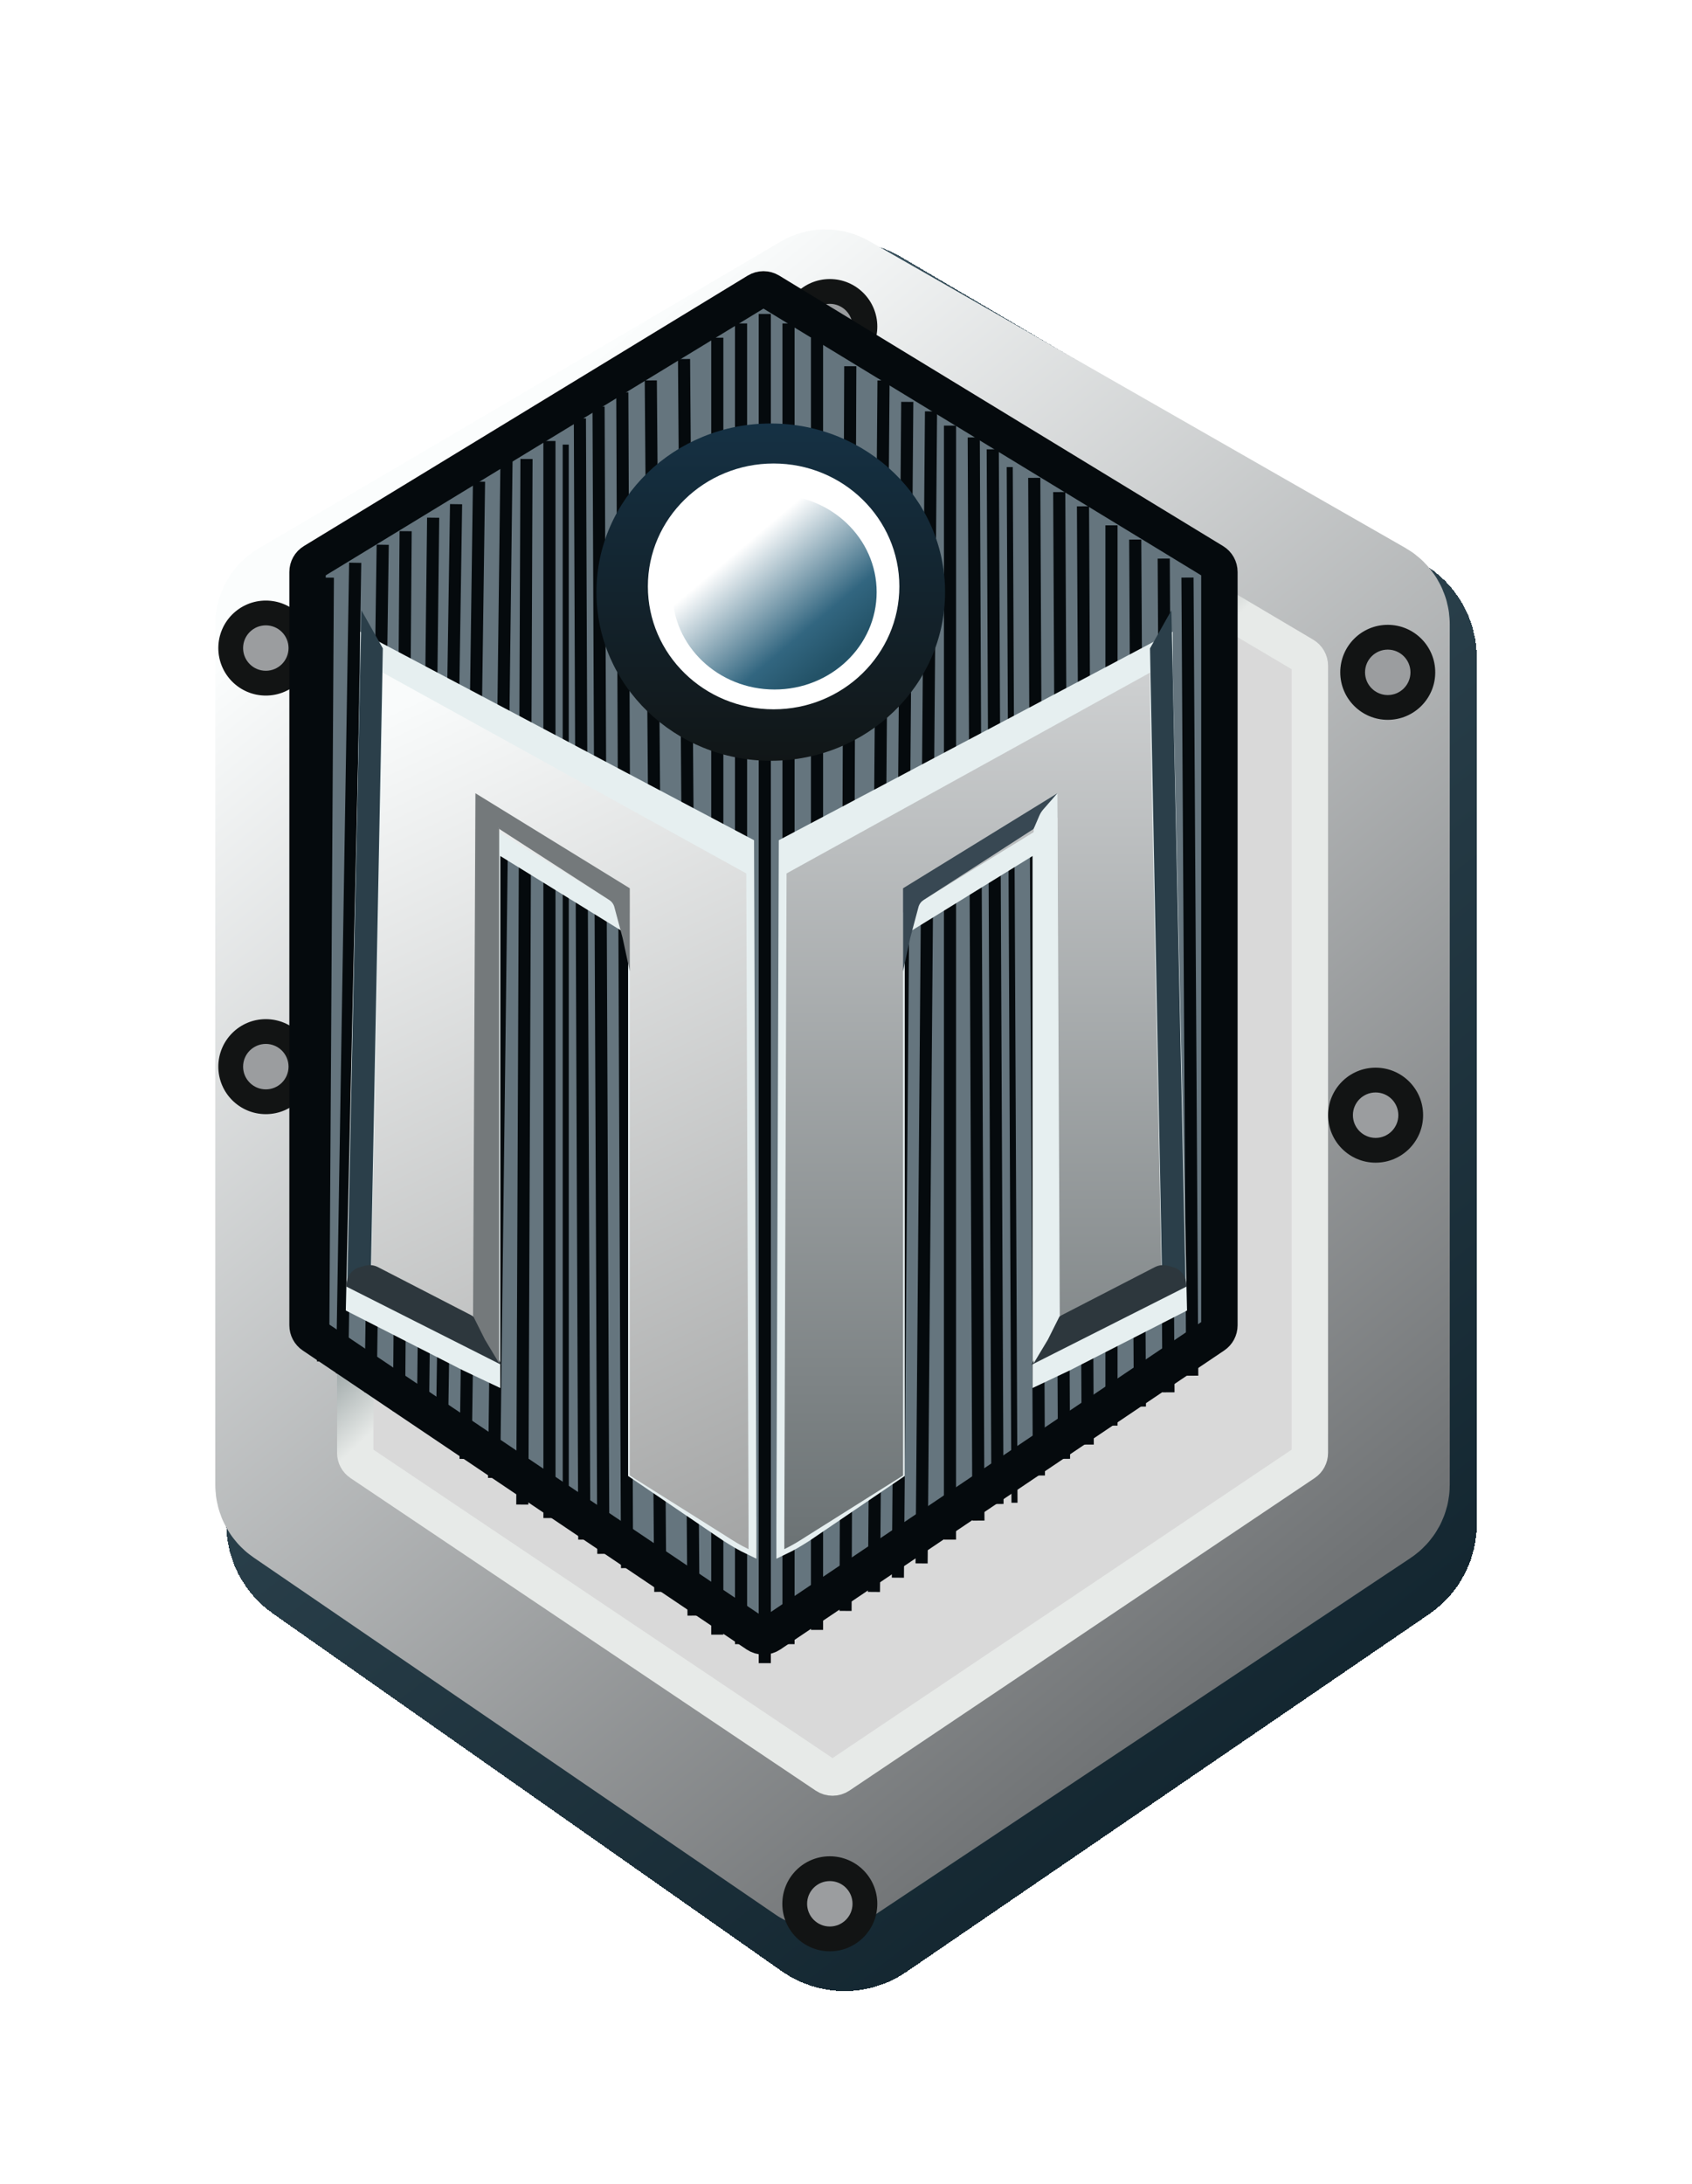 <svg width="279" height="360" viewBox="0 0 279 360" fill="none" xmlns="http://www.w3.org/2000/svg">
<g filter="url(#filter0_d_74_292)">
<g filter="url(#filter1_d_74_292)">
<path d="M216.038 84.865L129.781 34.17C128.832 33.612 127.654 33.62 126.711 34.188L42.763 84.86C41.863 85.403 41.313 86.377 41.313 87.428V230.231C41.313 231.208 41.789 232.123 42.588 232.685L126.539 291.677C127.563 292.397 128.925 292.405 129.958 291.699L216.212 232.683C217.029 232.123 217.518 231.197 217.518 230.207V87.451C217.518 86.388 216.955 85.404 216.038 84.865Z" stroke="url(#paint0_linear_74_292)" stroke-width="30" shape-rendering="crispEdges"/>
</g>
<path d="M214.547 84.182L126.093 33.576C125.471 33.22 124.705 33.224 124.087 33.587L37.987 84.178C37.375 84.537 37 85.193 37 85.902V227.774C37 228.434 37.326 229.052 37.871 229.425L123.972 288.322C124.646 288.783 125.531 288.788 126.21 288.336L214.663 229.423C215.22 229.052 215.554 228.427 215.554 227.758V85.918C215.554 85.2 215.17 84.538 214.547 84.182Z" fill="url(#paint1_linear_74_292)" stroke="url(#paint2_linear_74_292)" stroke-width="25"/>
<path d="M204.103 224.161L127.398 275.679C126.724 276.132 125.842 276.132 125.168 275.679L48.463 224.161C47.91 223.789 47.578 223.167 47.578 222.5V92.749C47.578 92.042 47.951 91.388 48.559 91.028L125.264 45.615C125.893 45.243 126.674 45.243 127.302 45.615L204.007 91.028C204.615 91.388 204.988 92.042 204.988 92.749V222.5C204.988 223.167 204.656 223.789 204.103 224.161Z" fill="#D9D9D9" stroke="url(#paint3_linear_74_292)" stroke-width="6"/>
<g filter="url(#filter2_i_74_292)">
<circle cx="217.831" cy="89.831" r="7.831" fill="#121414"/>
<circle cx="217.831" cy="89.831" r="3.745" fill="#9B9D9F"/>
</g>
<g filter="url(#filter3_i_74_292)">
<circle cx="125.831" cy="32.831" r="7.831" fill="#121414"/>
<circle cx="125.831" cy="32.831" r="3.745" fill="#9B9D9F"/>
</g>
<g filter="url(#filter4_i_74_292)">
<circle cx="34.831" cy="89.831" r="7.831" fill="#121414"/>
<circle cx="34.831" cy="89.831" r="3.745" fill="#9B9D9F"/>
</g>
<g filter="url(#filter5_i_74_292)">
<circle cx="34.831" cy="158.831" r="7.831" fill="#121414"/>
<circle cx="34.831" cy="158.831" r="3.745" fill="#9B9D9F"/>
</g>
<g filter="url(#filter6_i_74_292)">
<g filter="url(#filter7_i_74_292)">
<circle cx="217.831" cy="162.831" r="7.831" fill="#121414"/>
<circle cx="217.831" cy="162.831" r="3.745" fill="#9B9D9F"/>
</g>
</g>
<g filter="url(#filter8_i_74_292)">
<g filter="url(#filter9_i_74_292)">
<circle cx="125.831" cy="288.831" r="7.831" fill="#121414"/>
<circle cx="125.831" cy="288.831" r="3.745" fill="#9B9D9F"/>
</g>
</g>
</g>
<g filter="url(#filter10_f_74_292)">
<path d="M200.189 220.132L127.009 269.41C126.333 269.865 125.45 269.865 124.775 269.41L51.594 220.132C51.042 219.76 50.711 219.138 50.711 218.473V94.285C50.711 93.587 51.075 92.94 51.67 92.577L124.851 47.995C125.49 47.606 126.293 47.606 126.932 47.995L200.113 92.577C200.709 92.94 201.072 93.587 201.072 94.285V218.473C201.072 219.138 200.741 219.76 200.189 220.132Z" fill="#65757E"/>
<path d="M200.189 220.132L127.009 269.41C126.333 269.865 125.45 269.865 124.775 269.41L51.594 220.132C51.042 219.76 50.711 219.138 50.711 218.473V94.285C50.711 93.587 51.075 92.94 51.67 92.577L124.851 47.995C125.49 47.606 126.293 47.606 126.932 47.995L200.113 92.577C200.709 92.94 201.072 93.587 201.072 94.285V218.473C201.072 219.138 200.741 219.76 200.189 220.132Z" stroke="#050A0D" stroke-width="6"/>
</g>
<g filter="url(#filter11_d_74_292)">
<line x1="98.698" y1="63.02" x2="99.488" y2="252.146" stroke="#050A0D" stroke-width="2"/>
<line x1="102.614" y1="60.671" x2="103.397" y2="254.496" stroke="#050A0D" stroke-width="2"/>
<line x1="107.313" y1="58.709" x2="108.879" y2="258.408" stroke="#050A0D" stroke-width="2"/>
<line x1="112.795" y1="55.185" x2="114.361" y2="262.324" stroke="#050A0D" stroke-width="2"/>
<line x1="118.277" y1="51.669" x2="118.277" y2="265.464" stroke="#050A0D" stroke-width="2"/>
<line x1="122.193" y1="49.319" x2="122.193" y2="267.03" stroke="#050A0D" stroke-width="2"/>
<line x1="126.108" y1="47.753" x2="126.108" y2="270.163" stroke="#050A0D" stroke-width="2"/>
<line x1="130.024" y1="49.319" x2="130.024" y2="267.03" stroke="#050A0D" stroke-width="2"/>
<line x1="134.723" y1="51.669" x2="134.723" y2="264.681" stroke="#050A0D" stroke-width="2"/>
<line x1="140.205" y1="56.371" x2="139.424" y2="261.552" stroke="#050A0D" stroke-width="2"/>
<line x1="145.686" y1="58.725" x2="144.108" y2="258.424" stroke="#050A0D" stroke-width="2"/>
<line x1="149.602" y1="62.249" x2="148.054" y2="256.074" stroke="#050A0D" stroke-width="2"/>
<line x1="153.518" y1="63.815" x2="151.964" y2="253.725" stroke="#050A0D" stroke-width="2"/>
<line x1="156.65" y1="66.157" x2="156.644" y2="249.801" stroke="#050A0D" stroke-width="2"/>
<line x1="160.566" y1="68.11" x2="161.335" y2="246.664" stroke="#050A0D" stroke-width="2"/>
<line x1="163.698" y1="70.068" x2="164.482" y2="243.923" stroke="#050A0D" stroke-width="2"/>
<line x1="166.5" y1="72.998" x2="167.283" y2="243.721" stroke="#050A0D"/>
<path d="M170.542 74.771L171.308 239.229" stroke="#050A0D" stroke-width="2"/>
<line x1="174.662" y1="77.115" x2="175.453" y2="236.483" stroke="#050A0D" stroke-width="2"/>
<line x1="178.578" y1="79.465" x2="179.361" y2="234.134" stroke="#050A0D" stroke-width="2"/>
<line x1="183.277" y1="82.602" x2="183.276" y2="231.006" stroke="#050A0D" stroke-width="2"/>
<line x1="187.193" y1="84.946" x2="187.962" y2="227.868" stroke="#050A0D" stroke-width="2"/>
<line x1="191.891" y1="88.079" x2="192.674" y2="225.518" stroke="#050A0D" stroke-width="2"/>
<line x1="195.807" y1="91.211" x2="196.592" y2="222.777" stroke="#050A0D" stroke-width="2"/>
<line x1="95.62" y1="64.978" x2="96.346" y2="249.797" stroke="#050A0D" stroke-width="2"/>
<line y1="-1" x2="177.551" y2="-1" transform="matrix(3.53388e-05 1 1 -3.41125e-05 91.596 68.696)" stroke="#050A0D" stroke-width="2"/>
<line y1="-0.5" x2="177.551" y2="-0.5" transform="matrix(3.53388e-05 1 1 -3.41125e-05 93.783 69.289)" stroke="#050A0D"/>
<line y1="-1" x2="172.353" y2="-1" transform="matrix(-0.004 1 1 0.004 87.815 71.668)" stroke="#050A0D" stroke-width="2"/>
<line x1="83.522" y1="71.68" x2="81.47" y2="239.633" stroke="#050A0D" stroke-width="2"/>
<line x1="78.986" y1="75.396" x2="76.771" y2="236.502" stroke="#050A0D" stroke-width="2"/>
<line x1="75.205" y1="79.112" x2="72.855" y2="233.371" stroke="#050A0D" stroke-width="2"/>
<line x1="71.424" y1="81.337" x2="69.723" y2="231.017" stroke="#050A0D" stroke-width="2"/>
<line x1="66.887" y1="83.562" x2="65.795" y2="228.664" stroke="#050A0D" stroke-width="2"/>
<line x1="63.107" y1="85.797" x2="61.108" y2="225.538" stroke="#050A0D" stroke-width="2"/>
<line x1="58.57" y1="88.771" x2="56.409" y2="222.408" stroke="#050A0D" stroke-width="2"/>
<line x1="54.06" y1="91.223" x2="53.277" y2="220.44" stroke="#050A0D" stroke-width="2"/>
</g>
<g filter="url(#filter12_d_74_292)">
<ellipse cx="124.093" cy="91.609" rx="28.744" ry="27.801" fill="url(#paint4_linear_74_292)"/>
<ellipse cx="124.564" cy="90.666" rx="20.733" ry="20.262" fill="white"/>
<ellipse cx="124.717" cy="91.608" rx="16.837" ry="16.054" fill="url(#paint5_linear_74_292)"/>
</g>
<g filter="url(#filter13_d_74_292)">
<path d="M192.377 101.789L129.415 135.111L129.024 247.295V251.367C130.589 250.627 131.762 249.887 132.935 249.146L148.187 238.779V149.551L171.259 135.32V218.786V223.229L175.952 221.008L194.721 211.428L192.377 106.488L192.377 101.789Z" fill="#E6EFF0"/>
<path d="M192.377 101.789L129.415 135.111L129.024 247.295V251.367C130.589 250.627 131.762 249.887 132.935 249.146L148.187 238.779V149.551L171.259 135.32V218.786V223.229L175.952 221.008L194.721 211.428L192.377 106.488L192.377 101.789Z" stroke="#E6EFF0" stroke-width="2"/>
</g>
<g filter="url(#filter14_d_74_292)">
<path d="M189.631 106.88L129.698 139.981L129.33 247.465V251.368C130.802 250.658 131.906 249.949 133.01 249.239L148.908 239.229V146.428L174.36 130.765V217.693L191.589 209.078L189.631 111.187V106.88Z" fill="url(#paint6_linear_74_292)"/>
</g>
<path d="M193.155 100.615L189.631 106.88L191.588 209.078L195.504 211.819L193.155 100.615Z" fill="#2B3F4A"/>
<path d="M173.83 218.025L170.041 225.011L195.637 212.09L195.613 211.624C195.548 210.337 194.668 209.235 193.428 208.887L192.612 208.658C191.882 208.453 191.101 208.533 190.426 208.88L175.092 216.789C174.557 217.065 174.117 217.496 173.83 218.025Z" fill="#2D373D"/>
<path d="M148.908 146.428V160.133L150.082 154.651L151.45 149.523C151.578 149.043 151.88 148.628 152.297 148.358L170.444 136.639L174.36 130.765L148.908 146.428Z" fill="#384853"/>
<path d="M171.369 134.48L170.444 136.639V224.741L172.793 220.825L174.751 216.91L174.359 130.765L172.035 133.421C171.759 133.737 171.534 134.094 171.369 134.48Z" fill="#E6EFF0"/>
<g filter="url(#filter15_d_74_292)">
<path d="M60.379 101.789L123.34 135.111L123.731 247.295V251.367C122.167 250.627 120.994 249.887 119.82 249.146L104.569 238.779V149.551L81.496 135.32V218.786V223.229L76.803 221.008L58.034 211.428L60.379 106.488L60.379 101.789Z" fill="#E6EFF0"/>
<path d="M60.379 101.789L123.34 135.111L123.731 247.295V251.367C122.167 250.627 120.994 249.887 119.82 249.146L104.569 238.779V149.551L81.496 135.32V218.786V223.229L76.803 221.008L58.034 211.428L60.379 106.488L60.379 101.789Z" stroke="#E6EFF0" stroke-width="2"/>
</g>
<g filter="url(#filter16_d_74_292)">
<path d="M63.125 106.88L123.058 139.981L123.426 247.465V251.368C121.954 250.658 120.85 249.949 119.745 249.239L103.848 239.229V146.428L78.396 130.765V217.693L61.167 209.078L63.125 111.187V106.88Z" fill="url(#paint7_linear_74_292)"/>
</g>
<path d="M59.601 100.615L63.125 106.88L61.167 209.078L57.251 211.819L59.601 100.615Z" fill="#2B3F4A"/>
<path d="M78.925 218.025L82.714 225.011L57.119 212.09L57.142 211.624C57.208 210.337 58.087 209.235 59.328 208.887L60.143 208.658C60.874 208.453 61.655 208.533 62.329 208.88L77.663 216.789C78.198 217.065 78.638 217.496 78.925 218.025Z" fill="#2D373D"/>
<path d="M103.848 146.428V160.133L102.673 154.651L101.306 149.523C101.178 149.043 100.876 148.628 100.458 148.358L82.311 136.639L78.396 130.765L103.848 146.428Z" fill="#74797B"/>
<path d="M81.386 134.48L82.311 136.639V224.741L79.962 220.825L78.004 216.91L78.396 130.765L80.72 133.421C80.996 133.737 81.221 134.094 81.386 134.48Z" fill="#74797B"/>
<defs>
<filter id="filter0_d_74_292" x="0.4" y="0.657" width="278.218" height="358.666" filterUnits="userSpaceOnUse" color-interpolation-filters="sRGB">
<feFlood flood-opacity="0" result="BackgroundImageFix"/>
<feColorMatrix in="SourceAlpha" type="matrix" values="0 0 0 0 0 0 0 0 0 0 0 0 0 0 0 0 0 0 127 0" result="hardAlpha"/>
<feOffset dx="11" dy="17"/>
<feGaussianBlur stdDeviation="17.55"/>
<feComposite in2="hardAlpha" operator="out"/>
<feColorMatrix type="matrix" values="0 0 0 0 0 0 0 0 0 0 0 0 0 0 0 0 0 0 1 0"/>
<feBlend mode="normal" in2="BackgroundImageFix" result="effect1_dropShadow_74_292"/>
<feBlend mode="normal" in="SourceGraphic" in2="effect1_dropShadow_74_292" result="shape"/>
</filter>
<filter id="filter1_d_74_292" x="22.313" y="18.757" width="214.205" height="296.466" filterUnits="userSpaceOnUse" color-interpolation-filters="sRGB">
<feFlood flood-opacity="0" result="BackgroundImageFix"/>
<feColorMatrix in="SourceAlpha" type="matrix" values="0 0 0 0 0 0 0 0 0 0 0 0 0 0 0 0 0 0 127 0" result="hardAlpha"/>
<feOffset dy="4"/>
<feGaussianBlur stdDeviation="2"/>
<feComposite in2="hardAlpha" operator="out"/>
<feColorMatrix type="matrix" values="0 0 0 0 0 0 0 0 0 0 0 0 0 0 0 0 0 0 1 0"/>
<feBlend mode="normal" in2="BackgroundImageFix" result="effect1_dropShadow_74_292"/>
<feBlend mode="normal" in="SourceGraphic" in2="effect1_dropShadow_74_292" result="shape"/>
</filter>
<filter id="filter2_i_74_292" x="210" y="82" width="15.663" height="19.663" filterUnits="userSpaceOnUse" color-interpolation-filters="sRGB">
<feFlood flood-opacity="0" result="BackgroundImageFix"/>
<feBlend mode="normal" in="SourceGraphic" in2="BackgroundImageFix" result="shape"/>
<feColorMatrix in="SourceAlpha" type="matrix" values="0 0 0 0 0 0 0 0 0 0 0 0 0 0 0 0 0 0 127 0" result="hardAlpha"/>
<feOffset dy="4"/>
<feGaussianBlur stdDeviation="3.15"/>
<feComposite in2="hardAlpha" operator="arithmetic" k2="-1" k3="1"/>
<feColorMatrix type="matrix" values="0 0 0 0 0 0 0 0 0 0 0 0 0 0 0 0 0 0 1 0"/>
<feBlend mode="normal" in2="shape" result="effect1_innerShadow_74_292"/>
</filter>
<filter id="filter3_i_74_292" x="118" y="25" width="15.663" height="19.663" filterUnits="userSpaceOnUse" color-interpolation-filters="sRGB">
<feFlood flood-opacity="0" result="BackgroundImageFix"/>
<feBlend mode="normal" in="SourceGraphic" in2="BackgroundImageFix" result="shape"/>
<feColorMatrix in="SourceAlpha" type="matrix" values="0 0 0 0 0 0 0 0 0 0 0 0 0 0 0 0 0 0 127 0" result="hardAlpha"/>
<feOffset dy="4"/>
<feGaussianBlur stdDeviation="4.45"/>
<feComposite in2="hardAlpha" operator="arithmetic" k2="-1" k3="1"/>
<feColorMatrix type="matrix" values="0 0 0 0 0 0 0 0 0 0 0 0 0 0 0 0 0 0 1 0"/>
<feBlend mode="normal" in2="shape" result="effect1_innerShadow_74_292"/>
</filter>
<filter id="filter4_i_74_292" x="25" y="82" width="17.663" height="15.663" filterUnits="userSpaceOnUse" color-interpolation-filters="sRGB">
<feFlood flood-opacity="0" result="BackgroundImageFix"/>
<feBlend mode="normal" in="SourceGraphic" in2="BackgroundImageFix" result="shape"/>
<feColorMatrix in="SourceAlpha" type="matrix" values="0 0 0 0 0 0 0 0 0 0 0 0 0 0 0 0 0 0 127 0" result="hardAlpha"/>
<feOffset dx="-2"/>
<feGaussianBlur stdDeviation="4.35"/>
<feComposite in2="hardAlpha" operator="arithmetic" k2="-1" k3="1"/>
<feColorMatrix type="matrix" values="0 0 0 0 0 0 0 0 0 0 0 0 0 0 0 0 0 0 1 0"/>
<feBlend mode="normal" in2="shape" result="effect1_innerShadow_74_292"/>
</filter>
<filter id="filter5_i_74_292" x="25" y="151" width="17.663" height="15.663" filterUnits="userSpaceOnUse" color-interpolation-filters="sRGB">
<feFlood flood-opacity="0" result="BackgroundImageFix"/>
<feBlend mode="normal" in="SourceGraphic" in2="BackgroundImageFix" result="shape"/>
<feColorMatrix in="SourceAlpha" type="matrix" values="0 0 0 0 0 0 0 0 0 0 0 0 0 0 0 0 0 0 127 0" result="hardAlpha"/>
<feOffset dx="-2"/>
<feGaussianBlur stdDeviation="4.35"/>
<feComposite in2="hardAlpha" operator="arithmetic" k2="-1" k3="1"/>
<feColorMatrix type="matrix" values="0 0 0 0 0 0 0 0 0 0 0 0 0 0 0 0 0 0 1 0"/>
<feBlend mode="normal" in2="shape" result="effect1_innerShadow_74_292"/>
</filter>
<filter id="filter6_i_74_292" x="210" y="155" width="15.663" height="19.663" filterUnits="userSpaceOnUse" color-interpolation-filters="sRGB">
<feFlood flood-opacity="0" result="BackgroundImageFix"/>
<feBlend mode="normal" in="SourceGraphic" in2="BackgroundImageFix" result="shape"/>
<feColorMatrix in="SourceAlpha" type="matrix" values="0 0 0 0 0 0 0 0 0 0 0 0 0 0 0 0 0 0 127 0" result="hardAlpha"/>
<feOffset dy="4"/>
<feGaussianBlur stdDeviation="2"/>
<feComposite in2="hardAlpha" operator="arithmetic" k2="-1" k3="1"/>
<feColorMatrix type="matrix" values="0 0 0 0 0 0 0 0 0 0 0 0 0 0 0 0 0 0 0.81 0"/>
<feBlend mode="normal" in2="shape" result="effect1_innerShadow_74_292"/>
</filter>
<filter id="filter7_i_74_292" x="208" y="155" width="17.663" height="15.663" filterUnits="userSpaceOnUse" color-interpolation-filters="sRGB">
<feFlood flood-opacity="0" result="BackgroundImageFix"/>
<feBlend mode="normal" in="SourceGraphic" in2="BackgroundImageFix" result="shape"/>
<feColorMatrix in="SourceAlpha" type="matrix" values="0 0 0 0 0 0 0 0 0 0 0 0 0 0 0 0 0 0 127 0" result="hardAlpha"/>
<feOffset dx="-2"/>
<feGaussianBlur stdDeviation="4.35"/>
<feComposite in2="hardAlpha" operator="arithmetic" k2="-1" k3="1"/>
<feColorMatrix type="matrix" values="0 0 0 0 0 0 0 0 0 0 0 0 0 0 0 0 0 0 1 0"/>
<feBlend mode="normal" in2="shape" result="effect1_innerShadow_74_292"/>
</filter>
<filter id="filter8_i_74_292" x="118" y="281" width="15.663" height="19.663" filterUnits="userSpaceOnUse" color-interpolation-filters="sRGB">
<feFlood flood-opacity="0" result="BackgroundImageFix"/>
<feBlend mode="normal" in="SourceGraphic" in2="BackgroundImageFix" result="shape"/>
<feColorMatrix in="SourceAlpha" type="matrix" values="0 0 0 0 0 0 0 0 0 0 0 0 0 0 0 0 0 0 127 0" result="hardAlpha"/>
<feOffset dy="4"/>
<feGaussianBlur stdDeviation="2"/>
<feComposite in2="hardAlpha" operator="arithmetic" k2="-1" k3="1"/>
<feColorMatrix type="matrix" values="0 0 0 0 0 0 0 0 0 0 0 0 0 0 0 0 0 0 0.81 0"/>
<feBlend mode="normal" in2="shape" result="effect1_innerShadow_74_292"/>
</filter>
<filter id="filter9_i_74_292" x="118" y="281" width="15.663" height="19.663" filterUnits="userSpaceOnUse" color-interpolation-filters="sRGB">
<feFlood flood-opacity="0" result="BackgroundImageFix"/>
<feBlend mode="normal" in="SourceGraphic" in2="BackgroundImageFix" result="shape"/>
<feColorMatrix in="SourceAlpha" type="matrix" values="0 0 0 0 0 0 0 0 0 0 0 0 0 0 0 0 0 0 127 0" result="hardAlpha"/>
<feOffset dy="4"/>
<feGaussianBlur stdDeviation="4.45"/>
<feComposite in2="hardAlpha" operator="arithmetic" k2="-1" k3="1"/>
<feColorMatrix type="matrix" values="0 0 0 0 0 0 0 0 0 0 0 0 0 0 0 0 0 0 1 0"/>
<feBlend mode="normal" in2="shape" result="effect1_innerShadow_74_292"/>
</filter>
<filter id="filter10_f_74_292" x="43.711" y="40.703" width="164.361" height="236.048" filterUnits="userSpaceOnUse" color-interpolation-filters="sRGB">
<feFlood flood-opacity="0" result="BackgroundImageFix"/>
<feBlend mode="normal" in="SourceGraphic" in2="BackgroundImageFix" result="shape"/>
<feGaussianBlur stdDeviation="2" result="effect1_foregroundBlur_74_292"/>
</filter>
<filter id="filter11_d_74_292" x="49.477" y="47.753" width="150.915" height="229.21" filterUnits="userSpaceOnUse" color-interpolation-filters="sRGB">
<feFlood flood-opacity="0" result="BackgroundImageFix"/>
<feColorMatrix in="SourceAlpha" type="matrix" values="0 0 0 0 0 0 0 0 0 0 0 0 0 0 0 0 0 0 127 0" result="hardAlpha"/>
<feOffset dy="4"/>
<feGaussianBlur stdDeviation="1.4"/>
<feComposite in2="hardAlpha" operator="out"/>
<feColorMatrix type="matrix" values="0 0 0 0 0 0 0 0 0 0 0 0 0 0 0 0 0 0 0.09 0"/>
<feBlend mode="normal" in2="BackgroundImageFix" result="effect1_dropShadow_74_292"/>
<feBlend mode="normal" in="SourceGraphic" in2="effect1_dropShadow_74_292" result="shape"/>
</filter>
<filter id="filter12_d_74_292" x="94.349" y="63.807" width="65.487" height="65.602" filterUnits="userSpaceOnUse" color-interpolation-filters="sRGB">
<feFlood flood-opacity="0" result="BackgroundImageFix"/>
<feColorMatrix in="SourceAlpha" type="matrix" values="0 0 0 0 0 0 0 0 0 0 0 0 0 0 0 0 0 0 127 0" result="hardAlpha"/>
<feOffset dx="3" dy="6"/>
<feGaussianBlur stdDeviation="2"/>
<feComposite in2="hardAlpha" operator="out"/>
<feColorMatrix type="matrix" values="0 0 0 0 0 0 0 0 0 0 0 0 0 0 0 0 0 0 0.93 0"/>
<feBlend mode="normal" in2="BackgroundImageFix" result="effect1_dropShadow_74_292"/>
<feBlend mode="normal" in="SourceGraphic" in2="effect1_dropShadow_74_292" result="shape"/>
</filter>
<filter id="filter13_d_74_292" x="124.024" y="100.129" width="75.71" height="160.819" filterUnits="userSpaceOnUse" color-interpolation-filters="sRGB">
<feFlood flood-opacity="0" result="BackgroundImageFix"/>
<feColorMatrix in="SourceAlpha" type="matrix" values="0 0 0 0 0 0 0 0 0 0 0 0 0 0 0 0 0 0 127 0" result="hardAlpha"/>
<feOffset dy="4"/>
<feGaussianBlur stdDeviation="2"/>
<feComposite in2="hardAlpha" operator="out"/>
<feColorMatrix type="matrix" values="0 0 0 0 0 0 0 0 0 0 0 0 0 0 0 0 0 0 0.86 0"/>
<feBlend mode="normal" in2="BackgroundImageFix" result="effect1_dropShadow_74_292"/>
<feBlend mode="normal" in="SourceGraphic" in2="effect1_dropShadow_74_292" result="shape"/>
</filter>
<filter id="filter14_d_74_292" x="125.33" y="106.88" width="70.259" height="152.488" filterUnits="userSpaceOnUse" color-interpolation-filters="sRGB">
<feFlood flood-opacity="0" result="BackgroundImageFix"/>
<feColorMatrix in="SourceAlpha" type="matrix" values="0 0 0 0 0 0 0 0 0 0 0 0 0 0 0 0 0 0 127 0" result="hardAlpha"/>
<feOffset dy="4"/>
<feGaussianBlur stdDeviation="2"/>
<feComposite in2="hardAlpha" operator="out"/>
<feColorMatrix type="matrix" values="0 0 0 0 0 0 0 0 0 0 0 0 0 0 0 0 0 0 0.86 0"/>
<feBlend mode="normal" in2="BackgroundImageFix" result="effect1_dropShadow_74_292"/>
<feBlend mode="normal" in="SourceGraphic" in2="effect1_dropShadow_74_292" result="shape"/>
</filter>
<filter id="filter15_d_74_292" x="53.02" y="100.129" width="75.71" height="160.819" filterUnits="userSpaceOnUse" color-interpolation-filters="sRGB">
<feFlood flood-opacity="0" result="BackgroundImageFix"/>
<feColorMatrix in="SourceAlpha" type="matrix" values="0 0 0 0 0 0 0 0 0 0 0 0 0 0 0 0 0 0 127 0" result="hardAlpha"/>
<feOffset dy="4"/>
<feGaussianBlur stdDeviation="2"/>
<feComposite in2="hardAlpha" operator="out"/>
<feColorMatrix type="matrix" values="0 0 0 0 0 0 0 0 0 0 0 0 0 0 0 0 0 0 0.86 0"/>
<feBlend mode="normal" in2="BackgroundImageFix" result="effect1_dropShadow_74_292"/>
<feBlend mode="normal" in="SourceGraphic" in2="effect1_dropShadow_74_292" result="shape"/>
</filter>
<filter id="filter16_d_74_292" x="57.167" y="106.88" width="70.259" height="152.488" filterUnits="userSpaceOnUse" color-interpolation-filters="sRGB">
<feFlood flood-opacity="0" result="BackgroundImageFix"/>
<feColorMatrix in="SourceAlpha" type="matrix" values="0 0 0 0 0 0 0 0 0 0 0 0 0 0 0 0 0 0 127 0" result="hardAlpha"/>
<feOffset dy="4"/>
<feGaussianBlur stdDeviation="2"/>
<feComposite in2="hardAlpha" operator="out"/>
<feColorMatrix type="matrix" values="0 0 0 0 0 0 0 0 0 0 0 0 0 0 0 0 0 0 0.86 0"/>
<feBlend mode="normal" in2="BackgroundImageFix" result="effect1_dropShadow_74_292"/>
<feBlend mode="normal" in="SourceGraphic" in2="effect1_dropShadow_74_292" result="shape"/>
</filter>
<linearGradient id="paint0_linear_74_292" x1="56.976" y1="70.072" x2="208.12" y2="262.723" gradientUnits="userSpaceOnUse">
<stop stop-color="#3A525E"/>
<stop offset="1" stop-color="#132630"/>
</linearGradient>
<linearGradient id="paint1_linear_74_292" x1="126.277" y1="33" x2="120.413" y2="251.88" gradientUnits="userSpaceOnUse">
<stop stop-color="#5D8AA9"/>
<stop offset="1" stop-color="#0B0C0C"/>
</linearGradient>
<linearGradient id="paint2_linear_74_292" x1="201.63" y1="251.872" x2="52.624" y2="70.007" gradientUnits="userSpaceOnUse">
<stop stop-color="#6F7274"/>
<stop offset="1" stop-color="#FBFDFD"/>
</linearGradient>
<linearGradient id="paint3_linear_74_292" x1="102.789" y1="131.157" x2="121.976" y2="151.518" gradientUnits="userSpaceOnUse">
<stop stop-color="#384A4E"/>
<stop offset="1" stop-color="#E7EAE8"/>
</linearGradient>
<linearGradient id="paint4_linear_74_292" x1="124.093" y1="63.807" x2="124.093" y2="119.41" gradientUnits="userSpaceOnUse">
<stop stop-color="#153144"/>
<stop offset="1" stop-color="#111617"/>
</linearGradient>
<linearGradient id="paint5_linear_74_292" x1="136.666" y1="101.241" x2="121.067" y2="82.77" gradientUnits="userSpaceOnUse">
<stop stop-color="#235267"/>
<stop offset="0.285" stop-color="#326680"/>
<stop offset="1" stop-color="white"/>
</linearGradient>
<linearGradient id="paint6_linear_74_292" x1="160.459" y1="106.88" x2="160.459" y2="251.368" gradientUnits="userSpaceOnUse">
<stop stop-color="#CED0D1"/>
<stop offset="1" stop-color="#6B7274"/>
</linearGradient>
<linearGradient id="paint7_linear_74_292" x1="60.892" y1="114.711" x2="136.072" y2="275.253" gradientUnits="userSpaceOnUse">
<stop stop-color="#F9FBFB"/>
<stop offset="1" stop-color="#949595"/>
</linearGradient>
</defs>
</svg>
